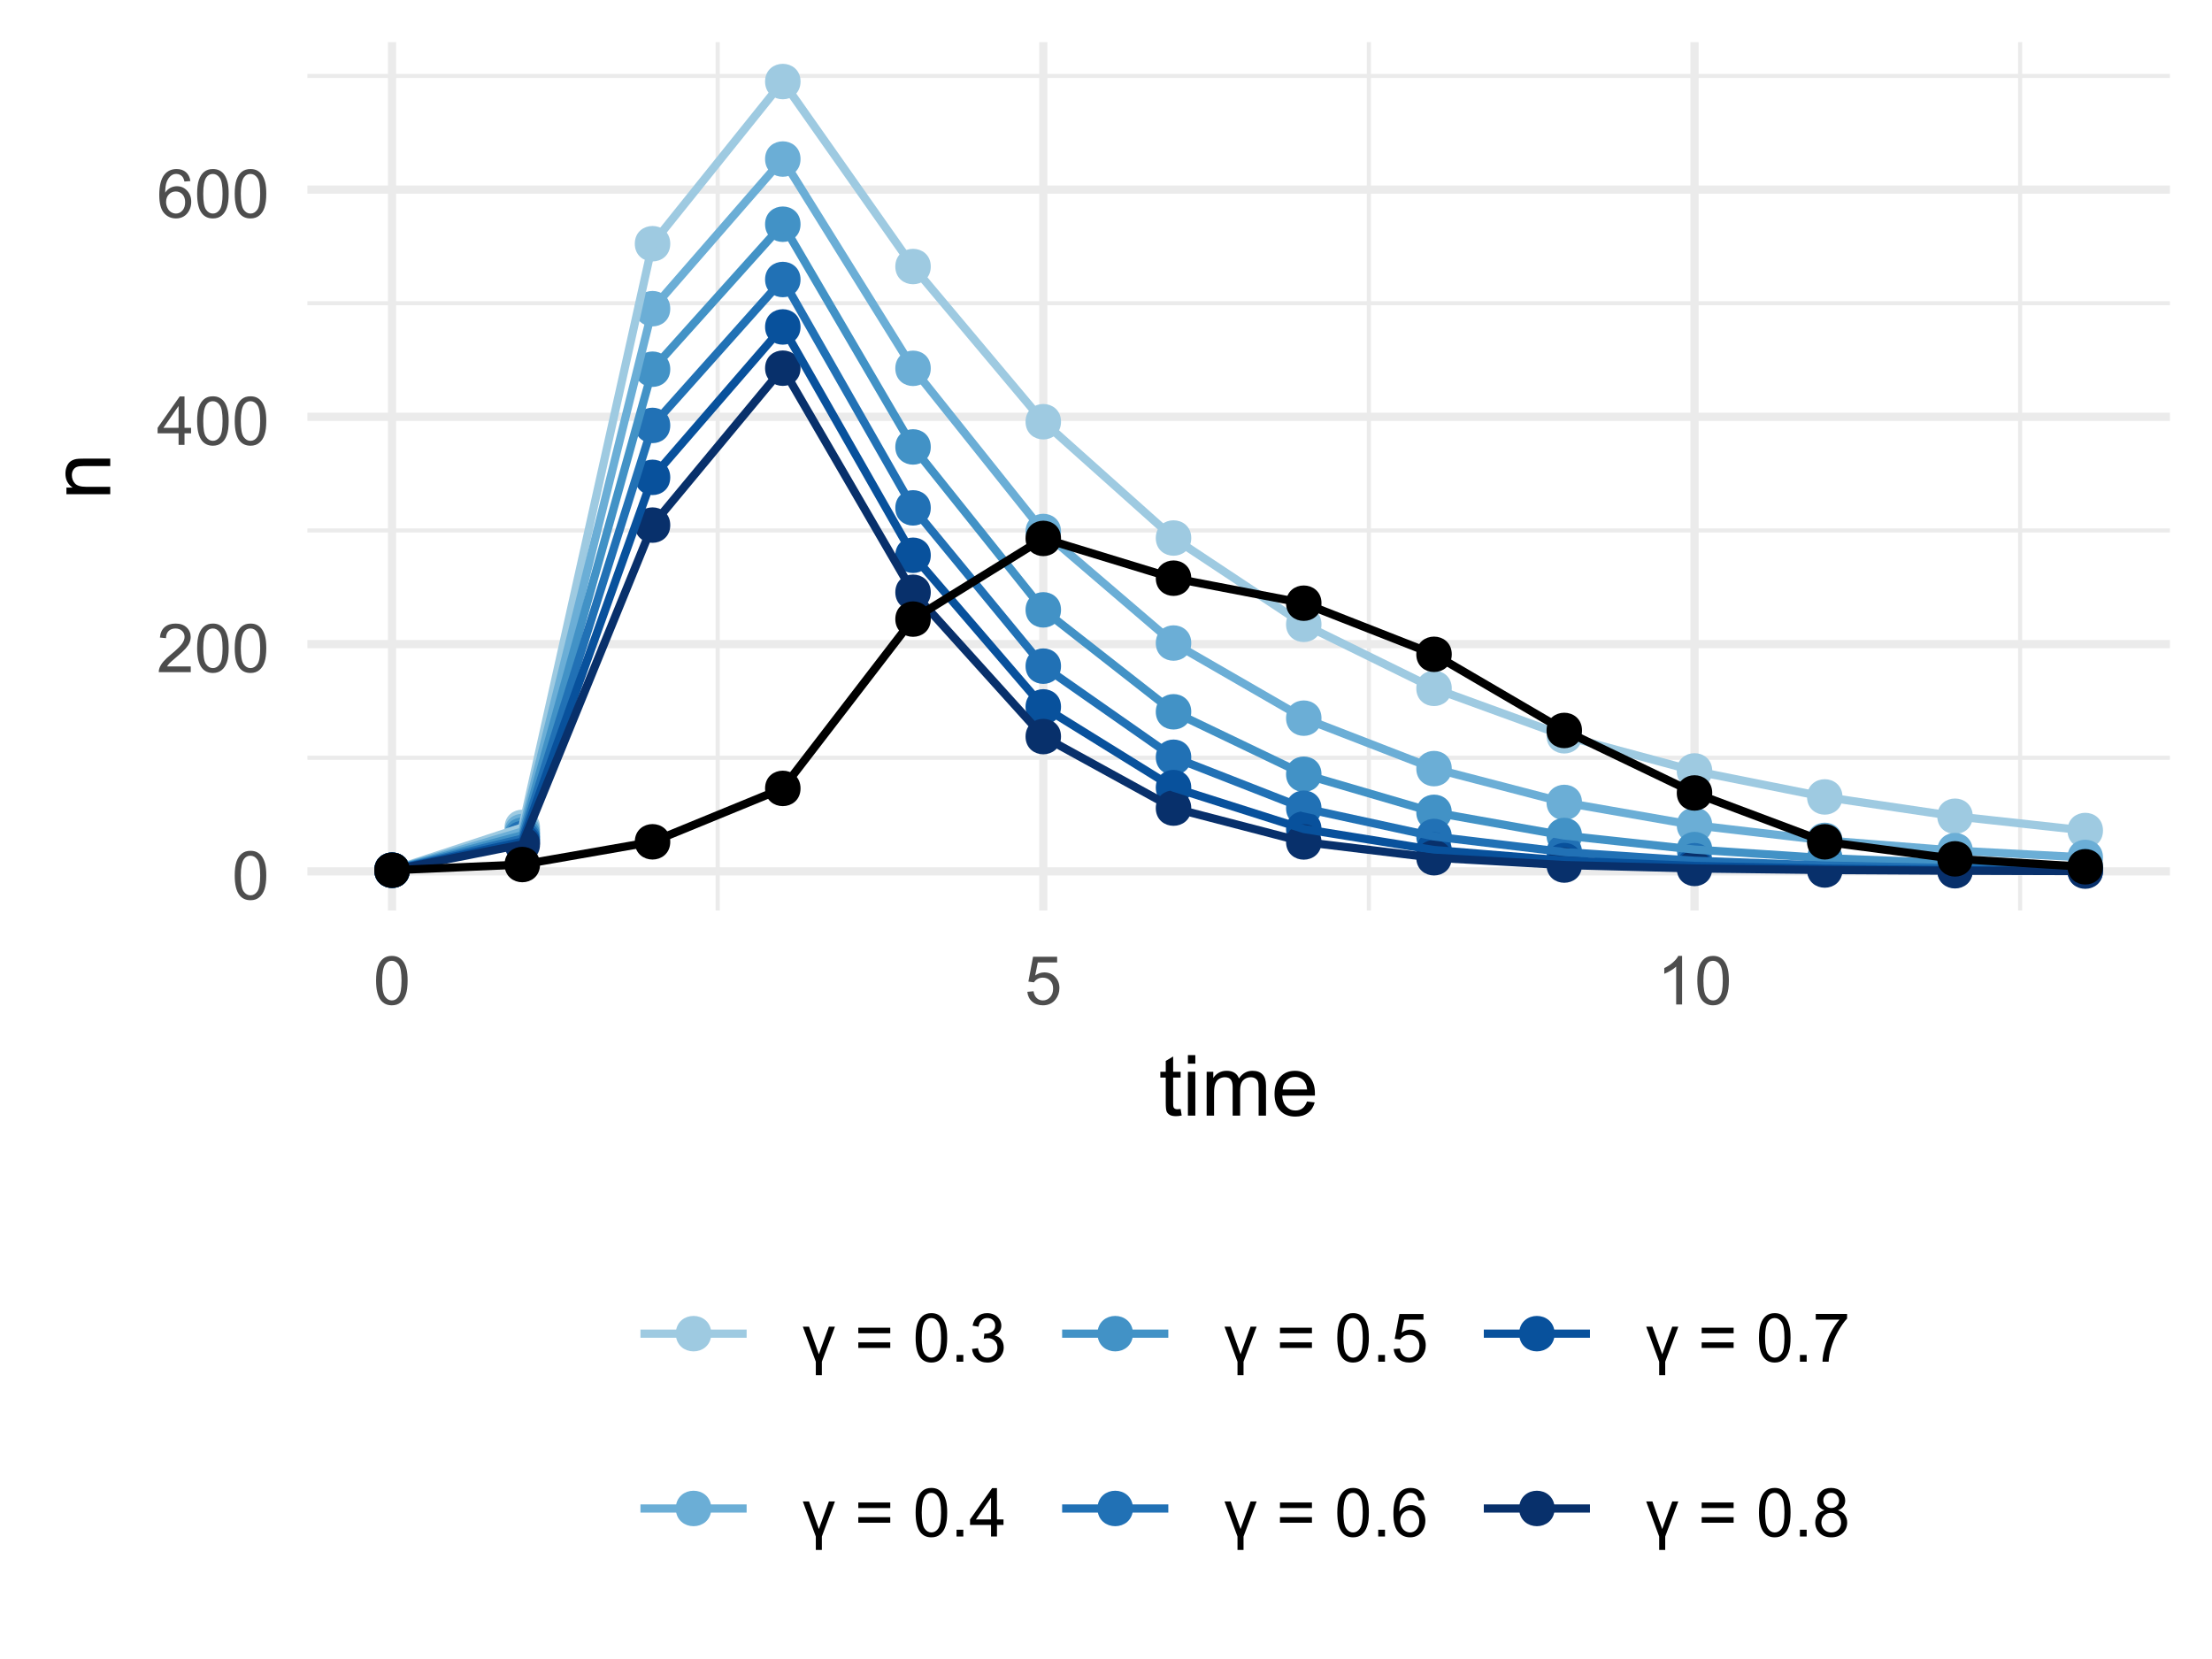 <?xml version="1.0" encoding="UTF-8"?>
<svg xmlns="http://www.w3.org/2000/svg" xmlns:xlink="http://www.w3.org/1999/xlink" width="288" height="216" viewBox="0 0 288 216">
<defs>
<g>
<g id="glyph-0-0">
<path d="M 0.367 -3.105 C 0.367 -3.852 0.441 -4.449 0.594 -4.906 C 0.75 -5.359 0.977 -5.711 1.277 -5.957 C 1.582 -6.203 1.961 -6.324 2.418 -6.324 C 2.758 -6.324 3.055 -6.258 3.309 -6.121 C 3.562 -5.984 3.773 -5.789 3.941 -5.531 C 4.105 -5.277 4.238 -4.965 4.332 -4.594 C 4.426 -4.227 4.473 -3.73 4.473 -3.105 C 4.473 -2.367 4.398 -1.77 4.246 -1.316 C 4.094 -0.863 3.867 -0.512 3.562 -0.266 C 3.262 -0.016 2.879 0.109 2.418 0.109 C 1.812 0.109 1.336 -0.109 0.988 -0.547 C 0.574 -1.07 0.367 -1.922 0.367 -3.105 M 1.16 -3.105 C 1.16 -2.074 1.281 -1.383 1.523 -1.043 C 1.766 -0.699 2.062 -0.527 2.418 -0.527 C 2.773 -0.527 3.074 -0.699 3.316 -1.043 C 3.559 -1.387 3.68 -2.074 3.68 -3.105 C 3.68 -4.145 3.559 -4.832 3.316 -5.172 C 3.074 -5.516 2.773 -5.684 2.41 -5.684 C 2.055 -5.684 1.773 -5.535 1.559 -5.234 C 1.293 -4.852 1.16 -4.141 1.16 -3.105 Z M 1.16 -3.105 "/>
</g>
<g id="glyph-0-1">
<path d="M 4.43 -0.742 L 4.43 0 L 0.266 0 C 0.262 -0.188 0.289 -0.367 0.355 -0.539 C 0.461 -0.82 0.633 -1.102 0.867 -1.375 C 1.098 -1.648 1.438 -1.969 1.879 -2.328 C 2.562 -2.891 3.023 -3.336 3.266 -3.664 C 3.508 -3.992 3.625 -4.301 3.625 -4.594 C 3.625 -4.898 3.516 -5.16 3.297 -5.367 C 3.078 -5.578 2.793 -5.684 2.441 -5.684 C 2.066 -5.684 1.77 -5.574 1.547 -5.352 C 1.324 -5.125 1.211 -4.816 1.207 -4.422 L 0.414 -4.504 C 0.469 -5.098 0.672 -5.547 1.027 -5.859 C 1.383 -6.168 1.859 -6.324 2.457 -6.324 C 3.062 -6.324 3.539 -6.156 3.895 -5.824 C 4.246 -5.488 4.422 -5.07 4.422 -4.578 C 4.422 -4.324 4.371 -4.078 4.266 -3.832 C 4.164 -3.59 3.992 -3.332 3.754 -3.062 C 3.516 -2.793 3.117 -2.426 2.562 -1.957 C 2.098 -1.566 1.801 -1.301 1.668 -1.164 C 1.535 -1.023 1.426 -0.883 1.34 -0.742 Z M 4.43 -0.742 "/>
</g>
<g id="glyph-0-2">
<path d="M 2.844 0 L 2.844 -1.508 L 0.113 -1.508 L 0.113 -2.219 L 2.988 -6.301 L 3.617 -6.301 L 3.617 -2.219 L 4.469 -2.219 L 4.469 -1.508 L 3.617 -1.508 L 3.617 0 L 2.844 0 M 2.844 -2.219 L 2.844 -5.059 L 0.871 -2.219 Z M 2.844 -2.219 "/>
</g>
<g id="glyph-0-3">
<path d="M 4.379 -4.758 L 3.609 -4.695 C 3.539 -5 3.441 -5.219 3.316 -5.359 C 3.109 -5.578 2.852 -5.688 2.543 -5.688 C 2.297 -5.688 2.082 -5.621 1.895 -5.484 C 1.652 -5.305 1.461 -5.047 1.32 -4.703 C 1.18 -4.363 1.105 -3.879 1.102 -3.25 C 1.285 -3.531 1.516 -3.742 1.785 -3.879 C 2.051 -4.016 2.336 -4.086 2.629 -4.086 C 3.145 -4.086 3.586 -3.898 3.945 -3.516 C 4.309 -3.137 4.492 -2.648 4.492 -2.047 C 4.492 -1.648 4.406 -1.281 4.234 -0.941 C 4.062 -0.605 3.828 -0.344 3.531 -0.164 C 3.234 0.016 2.895 0.109 2.52 0.109 C 1.875 0.109 1.348 -0.129 0.941 -0.605 C 0.535 -1.078 0.332 -1.859 0.332 -2.949 C 0.332 -4.164 0.555 -5.051 1.004 -5.602 C 1.398 -6.086 1.926 -6.324 2.59 -6.324 C 3.086 -6.324 3.492 -6.188 3.809 -5.91 C 4.125 -5.629 4.316 -5.246 4.379 -4.758 M 1.219 -2.039 C 1.219 -1.773 1.277 -1.52 1.391 -1.277 C 1.504 -1.031 1.66 -0.848 1.863 -0.719 C 2.066 -0.594 2.281 -0.527 2.504 -0.527 C 2.832 -0.527 3.113 -0.66 3.348 -0.926 C 3.582 -1.188 3.699 -1.547 3.699 -2 C 3.699 -2.434 3.582 -2.777 3.352 -3.027 C 3.121 -3.277 2.828 -3.402 2.477 -3.402 C 2.125 -3.402 1.828 -3.277 1.586 -3.027 C 1.344 -2.777 1.219 -2.449 1.219 -2.039 Z M 1.219 -2.039 "/>
</g>
<g id="glyph-0-4">
<path d="M 0.367 -1.648 L 1.176 -1.719 C 1.238 -1.324 1.379 -1.027 1.598 -0.828 C 1.816 -0.629 2.078 -0.527 2.391 -0.527 C 2.762 -0.527 3.078 -0.668 3.336 -0.949 C 3.594 -1.23 3.723 -1.602 3.723 -2.066 C 3.723 -2.508 3.598 -2.855 3.348 -3.109 C 3.102 -3.367 2.777 -3.492 2.375 -3.492 C 2.125 -3.492 1.902 -3.438 1.703 -3.324 C 1.5 -3.211 1.344 -3.062 1.23 -2.883 L 0.504 -2.977 L 1.113 -6.215 L 4.246 -6.215 L 4.246 -5.473 L 1.73 -5.473 L 1.391 -3.781 C 1.77 -4.043 2.168 -4.176 2.582 -4.176 C 3.133 -4.176 3.598 -3.984 3.977 -3.605 C 4.352 -3.223 4.543 -2.734 4.543 -2.137 C 4.543 -1.566 4.375 -1.074 4.043 -0.656 C 3.641 -0.148 3.09 0.109 2.391 0.109 C 1.816 0.109 1.348 -0.055 0.984 -0.375 C 0.625 -0.695 0.418 -1.121 0.367 -1.648 Z M 0.367 -1.648 "/>
</g>
<g id="glyph-0-5">
<path d="M 3.277 0 L 2.504 0 L 2.504 -4.93 C 2.32 -4.75 2.074 -4.574 1.773 -4.395 C 1.469 -4.219 1.199 -4.086 0.957 -3.996 L 0.957 -4.742 C 1.391 -4.945 1.77 -5.195 2.094 -5.484 C 2.418 -5.773 2.645 -6.055 2.781 -6.324 L 3.277 -6.324 Z M 3.277 0 "/>
</g>
<g id="glyph-0-6">
<path d="M 0.109 -4.562 L 0.918 -4.562 L 2.195 -0.969 L 3.504 -4.562 L 4.293 -4.562 L 2.586 0 L 2.586 1.75 L 1.801 1.75 L 1.801 0 Z M 0.109 -4.562 "/>
</g>
<g id="glyph-0-7">
</g>
<g id="glyph-0-8">
<path d="M 4.648 -3.703 L 0.488 -3.703 L 0.488 -4.426 L 4.648 -4.426 L 4.648 -3.703 M 4.648 -1.793 L 0.488 -1.793 L 0.488 -2.516 L 4.648 -2.516 Z M 4.648 -1.793 "/>
</g>
<g id="glyph-0-9">
<path d="M 0.801 0 L 0.801 -0.883 L 1.68 -0.883 L 1.68 0 Z M 0.801 0 "/>
</g>
<g id="glyph-0-10">
<path d="M 0.371 -1.664 L 1.145 -1.766 C 1.23 -1.328 1.383 -1.012 1.598 -0.82 C 1.809 -0.625 2.07 -0.527 2.375 -0.527 C 2.738 -0.527 3.047 -0.656 3.297 -0.906 C 3.547 -1.16 3.672 -1.473 3.676 -1.844 C 3.672 -2.199 3.559 -2.492 3.324 -2.723 C 3.094 -2.953 2.797 -3.066 2.441 -3.066 C 2.293 -3.066 2.113 -3.039 1.895 -2.98 L 1.98 -3.66 C 2.031 -3.656 2.074 -3.652 2.105 -3.652 C 2.434 -3.652 2.73 -3.738 2.996 -3.91 C 3.258 -4.082 3.391 -4.348 3.391 -4.703 C 3.391 -4.988 3.293 -5.223 3.102 -5.41 C 2.91 -5.598 2.664 -5.688 2.359 -5.688 C 2.059 -5.688 1.809 -5.594 1.605 -5.406 C 1.406 -5.215 1.277 -4.934 1.219 -4.555 L 0.445 -4.691 C 0.543 -5.211 0.758 -5.613 1.09 -5.898 C 1.426 -6.184 1.844 -6.324 2.344 -6.324 C 2.688 -6.324 3.004 -6.25 3.293 -6.105 C 3.582 -5.957 3.801 -5.754 3.957 -5.5 C 4.109 -5.246 4.184 -4.973 4.184 -4.688 C 4.184 -4.414 4.113 -4.168 3.965 -3.945 C 3.82 -3.723 3.605 -3.543 3.316 -3.41 C 3.691 -3.324 3.98 -3.148 4.184 -2.875 C 4.391 -2.605 4.496 -2.266 4.496 -1.859 C 4.496 -1.312 4.293 -0.844 3.895 -0.461 C 3.492 -0.078 2.984 0.113 2.371 0.113 C 1.82 0.113 1.359 -0.055 0.996 -0.383 C 0.629 -0.711 0.422 -1.141 0.371 -1.664 Z M 0.371 -1.664 "/>
</g>
<g id="glyph-0-11">
<path d="M 0.418 -5.473 L 0.418 -6.219 L 4.496 -6.219 L 4.496 -5.617 C 4.094 -5.188 3.695 -4.621 3.301 -3.914 C 2.91 -3.207 2.605 -2.48 2.391 -1.73 C 2.234 -1.203 2.137 -0.629 2.094 0 L 1.297 0 C 1.305 -0.496 1.402 -1.094 1.59 -1.797 C 1.777 -2.496 2.043 -3.176 2.391 -3.828 C 2.738 -4.477 3.109 -5.027 3.504 -5.473 Z M 0.418 -5.473 "/>
</g>
<g id="glyph-0-12">
<path d="M 1.555 -3.418 C 1.234 -3.535 0.996 -3.699 0.844 -3.918 C 0.688 -4.137 0.609 -4.398 0.609 -4.699 C 0.609 -5.16 0.773 -5.543 1.105 -5.855 C 1.434 -6.168 1.871 -6.324 2.418 -6.324 C 2.969 -6.324 3.41 -6.164 3.746 -5.848 C 4.082 -5.527 4.25 -5.137 4.25 -4.68 C 4.25 -4.387 4.172 -4.133 4.02 -3.918 C 3.867 -3.699 3.633 -3.535 3.32 -3.418 C 3.707 -3.289 4.004 -3.086 4.203 -2.805 C 4.406 -2.523 4.508 -2.191 4.508 -1.801 C 4.508 -1.262 4.316 -0.809 3.938 -0.441 C 3.555 -0.074 3.055 0.109 2.434 0.109 C 1.809 0.109 1.309 -0.078 0.93 -0.445 C 0.547 -0.812 0.355 -1.273 0.355 -1.82 C 0.355 -2.23 0.461 -2.574 0.668 -2.852 C 0.875 -3.129 1.172 -3.316 1.555 -3.418 M 1.402 -4.727 C 1.402 -4.43 1.496 -4.184 1.688 -3.996 C 1.879 -3.809 2.129 -3.711 2.438 -3.711 C 2.734 -3.711 2.977 -3.805 3.168 -3.992 C 3.359 -4.18 3.453 -4.41 3.453 -4.684 C 3.453 -4.969 3.355 -5.207 3.16 -5.398 C 2.965 -5.594 2.719 -5.688 2.43 -5.688 C 2.133 -5.688 1.887 -5.594 1.691 -5.406 C 1.5 -5.215 1.402 -4.988 1.402 -4.727 M 1.152 -1.816 C 1.152 -1.598 1.203 -1.383 1.309 -1.176 C 1.414 -0.973 1.57 -0.812 1.773 -0.699 C 1.98 -0.586 2.203 -0.527 2.441 -0.527 C 2.809 -0.527 3.117 -0.648 3.355 -0.887 C 3.598 -1.121 3.719 -1.426 3.719 -1.793 C 3.719 -2.164 3.594 -2.473 3.344 -2.715 C 3.098 -2.961 2.789 -3.082 2.414 -3.082 C 2.051 -3.082 1.75 -2.961 1.512 -2.719 C 1.27 -2.48 1.152 -2.18 1.152 -1.816 Z M 1.152 -1.816 "/>
</g>
<g id="glyph-1-0">
<path d="M 2.836 -0.863 L 2.977 -0.012 C 2.703 0.047 2.461 0.074 2.246 0.074 C 1.895 0.074 1.621 0.02 1.43 -0.09 C 1.234 -0.203 1.098 -0.348 1.02 -0.527 C 0.941 -0.711 0.902 -1.09 0.902 -1.672 L 0.902 -4.953 L 0.195 -4.953 L 0.195 -5.703 L 0.902 -5.703 L 0.902 -7.117 L 1.863 -7.695 L 1.863 -5.703 L 2.836 -5.703 L 2.836 -4.953 L 1.863 -4.953 L 1.863 -1.617 C 1.863 -1.34 1.879 -1.164 1.914 -1.086 C 1.949 -1.008 2.004 -0.945 2.082 -0.898 C 2.16 -0.852 2.27 -0.828 2.41 -0.828 C 2.52 -0.828 2.66 -0.84 2.836 -0.863 Z M 2.836 -0.863 "/>
</g>
<g id="glyph-1-1">
<path d="M 0.73 -6.762 L 0.73 -7.875 L 1.695 -7.875 L 1.695 -6.762 L 0.73 -6.762 M 0.73 0 L 0.73 -5.703 L 1.695 -5.703 L 1.695 0 Z M 0.73 0 "/>
</g>
<g id="glyph-1-2">
<path d="M 0.727 0 L 0.727 -5.703 L 1.59 -5.703 L 1.59 -4.902 C 1.77 -5.184 2.008 -5.406 2.305 -5.578 C 2.602 -5.746 2.941 -5.832 3.32 -5.832 C 3.742 -5.832 4.09 -5.746 4.359 -5.57 C 4.629 -5.395 4.82 -5.148 4.93 -4.836 C 5.383 -5.5 5.969 -5.832 6.691 -5.832 C 7.258 -5.832 7.691 -5.676 7.996 -5.363 C 8.301 -5.051 8.453 -4.566 8.453 -3.914 L 8.453 0 L 7.492 0 L 7.492 -3.594 C 7.492 -3.98 7.461 -4.258 7.398 -4.43 C 7.336 -4.598 7.223 -4.734 7.059 -4.84 C 6.895 -4.941 6.699 -4.996 6.477 -4.996 C 6.078 -4.996 5.742 -4.863 5.477 -4.594 C 5.215 -4.328 5.082 -3.902 5.082 -3.312 L 5.082 0 L 4.113 0 L 4.113 -3.707 C 4.113 -4.137 4.035 -4.457 3.879 -4.672 C 3.719 -4.887 3.461 -4.996 3.105 -4.996 C 2.832 -4.996 2.582 -4.922 2.352 -4.781 C 2.117 -4.637 1.953 -4.426 1.848 -4.152 C 1.742 -3.875 1.691 -3.48 1.691 -2.961 L 1.691 0 Z M 0.727 0 "/>
</g>
<g id="glyph-1-3">
<path d="M 4.629 -1.836 L 5.629 -1.715 C 5.473 -1.129 5.18 -0.676 4.754 -0.355 C 4.328 -0.031 3.781 0.129 3.121 0.129 C 2.285 0.129 1.625 -0.129 1.137 -0.641 C 0.648 -1.156 0.402 -1.875 0.402 -2.805 C 0.402 -3.762 0.648 -4.508 1.145 -5.039 C 1.637 -5.566 2.277 -5.832 3.066 -5.832 C 3.828 -5.832 4.453 -5.574 4.938 -5.055 C 5.418 -4.535 5.66 -3.805 5.66 -2.863 C 5.66 -2.805 5.66 -2.719 5.656 -2.605 L 1.402 -2.605 C 1.438 -1.977 1.613 -1.5 1.934 -1.164 C 2.254 -0.832 2.648 -0.664 3.125 -0.664 C 3.48 -0.664 3.781 -0.758 4.035 -0.945 C 4.285 -1.133 4.484 -1.43 4.629 -1.836 M 1.457 -3.398 L 4.641 -3.398 C 4.598 -3.879 4.477 -4.238 4.273 -4.48 C 3.969 -4.852 3.566 -5.039 3.078 -5.039 C 2.633 -5.039 2.262 -4.891 1.957 -4.594 C 1.656 -4.297 1.488 -3.898 1.457 -3.398 Z M 1.457 -3.398 "/>
</g>
<g id="glyph-2-0">
<path d="M 0 -0.727 L -5.703 -0.727 L -5.703 -1.594 L -4.895 -1.594 C -5.52 -2.016 -5.832 -2.621 -5.832 -3.41 C -5.832 -3.754 -5.77 -4.07 -5.648 -4.359 C -5.523 -4.648 -5.363 -4.863 -5.16 -5.008 C -4.961 -5.148 -4.723 -5.25 -4.445 -5.305 C -4.27 -5.344 -3.953 -5.359 -3.508 -5.359 L 0 -5.359 L 0 -4.395 L -3.469 -4.395 C -3.863 -4.395 -4.156 -4.355 -4.352 -4.281 C -4.547 -4.207 -4.703 -4.07 -4.82 -3.879 C -4.938 -3.688 -4.996 -3.465 -4.996 -3.207 C -4.996 -2.793 -4.863 -2.438 -4.602 -2.141 C -4.34 -1.84 -3.844 -1.691 -3.117 -1.691 L 0 -1.691 Z M 0 -0.727 "/>
</g>
</g>
<clipPath id="clip-0">
<path clip-rule="nonzero" d="M 40.023 98 L 282.523 98 L 282.523 99 L 40.023 99 Z M 40.023 98 "/>
</clipPath>
<clipPath id="clip-1">
<path clip-rule="nonzero" d="M 40.023 68 L 282.523 68 L 282.523 70 L 40.023 70 Z M 40.023 68 "/>
</clipPath>
<clipPath id="clip-2">
<path clip-rule="nonzero" d="M 40.023 39 L 282.523 39 L 282.523 40 L 40.023 40 Z M 40.023 39 "/>
</clipPath>
<clipPath id="clip-3">
<path clip-rule="nonzero" d="M 40.023 9 L 282.523 9 L 282.523 11 L 40.023 11 Z M 40.023 9 "/>
</clipPath>
<clipPath id="clip-4">
<path clip-rule="nonzero" d="M 93 5.48 L 94 5.48 L 94 118.555 L 93 118.555 Z M 93 5.48 "/>
</clipPath>
<clipPath id="clip-5">
<path clip-rule="nonzero" d="M 177 5.48 L 179 5.48 L 179 118.555 L 177 118.555 Z M 177 5.48 "/>
</clipPath>
<clipPath id="clip-6">
<path clip-rule="nonzero" d="M 262 5.48 L 264 5.48 L 264 118.555 L 262 118.555 Z M 262 5.48 "/>
</clipPath>
<clipPath id="clip-7">
<path clip-rule="nonzero" d="M 40.023 112 L 282.523 112 L 282.523 114 L 40.023 114 Z M 40.023 112 "/>
</clipPath>
<clipPath id="clip-8">
<path clip-rule="nonzero" d="M 40.023 83 L 282.523 83 L 282.523 85 L 40.023 85 Z M 40.023 83 "/>
</clipPath>
<clipPath id="clip-9">
<path clip-rule="nonzero" d="M 40.023 53 L 282.523 53 L 282.523 55 L 40.023 55 Z M 40.023 53 "/>
</clipPath>
<clipPath id="clip-10">
<path clip-rule="nonzero" d="M 40.023 24 L 282.523 24 L 282.523 26 L 40.023 26 Z M 40.023 24 "/>
</clipPath>
<clipPath id="clip-11">
<path clip-rule="nonzero" d="M 50 5.48 L 52 5.48 L 52 118.555 L 50 118.555 Z M 50 5.48 "/>
</clipPath>
<clipPath id="clip-12">
<path clip-rule="nonzero" d="M 135 5.48 L 137 5.48 L 137 118.555 L 135 118.555 Z M 135 5.48 "/>
</clipPath>
<clipPath id="clip-13">
<path clip-rule="nonzero" d="M 220 5.48 L 222 5.48 L 222 118.555 L 220 118.555 Z M 220 5.48 "/>
</clipPath>
</defs>
<rect x="-28.8" y="-21.6" width="345.6" height="259.2" fill="rgb(100%, 100%, 100%)" fill-opacity="1"/>
<g clip-path="url(#clip-0)">
<path fill="none" stroke-width="0.533" stroke-linecap="butt" stroke-linejoin="round" stroke="rgb(92.157%, 92.157%, 92.157%)" stroke-opacity="1" stroke-miterlimit="10" d="M 40.023 98.656 L 282.52 98.656 "/>
</g>
<g clip-path="url(#clip-1)">
<path fill="none" stroke-width="0.533" stroke-linecap="butt" stroke-linejoin="round" stroke="rgb(92.157%, 92.157%, 92.157%)" stroke-opacity="1" stroke-miterlimit="10" d="M 40.023 69.066 L 282.52 69.066 "/>
</g>
<g clip-path="url(#clip-2)">
<path fill="none" stroke-width="0.533" stroke-linecap="butt" stroke-linejoin="round" stroke="rgb(92.157%, 92.157%, 92.157%)" stroke-opacity="1" stroke-miterlimit="10" d="M 40.023 39.477 L 282.52 39.477 "/>
</g>
<g clip-path="url(#clip-3)">
<path fill="none" stroke-width="0.533" stroke-linecap="butt" stroke-linejoin="round" stroke="rgb(92.157%, 92.157%, 92.157%)" stroke-opacity="1" stroke-miterlimit="10" d="M 40.023 9.887 L 282.52 9.887 "/>
</g>
<g clip-path="url(#clip-4)">
<path fill="none" stroke-width="0.533" stroke-linecap="butt" stroke-linejoin="round" stroke="rgb(92.157%, 92.157%, 92.157%)" stroke-opacity="1" stroke-miterlimit="10" d="M 93.441 118.551 L 93.441 5.48 "/>
</g>
<g clip-path="url(#clip-5)">
<path fill="none" stroke-width="0.533" stroke-linecap="butt" stroke-linejoin="round" stroke="rgb(92.157%, 92.157%, 92.157%)" stroke-opacity="1" stroke-miterlimit="10" d="M 178.23 118.551 L 178.23 5.48 "/>
</g>
<g clip-path="url(#clip-6)">
<path fill="none" stroke-width="0.533" stroke-linecap="butt" stroke-linejoin="round" stroke="rgb(92.157%, 92.157%, 92.157%)" stroke-opacity="1" stroke-miterlimit="10" d="M 263.02 118.551 L 263.02 5.48 "/>
</g>
<g clip-path="url(#clip-7)">
<path fill="none" stroke-width="1.067" stroke-linecap="butt" stroke-linejoin="round" stroke="rgb(92.157%, 92.157%, 92.157%)" stroke-opacity="1" stroke-miterlimit="10" d="M 40.023 113.449 L 282.52 113.449 "/>
</g>
<g clip-path="url(#clip-8)">
<path fill="none" stroke-width="1.067" stroke-linecap="butt" stroke-linejoin="round" stroke="rgb(92.157%, 92.157%, 92.157%)" stroke-opacity="1" stroke-miterlimit="10" d="M 40.023 83.859 L 282.52 83.859 "/>
</g>
<g clip-path="url(#clip-9)">
<path fill="none" stroke-width="1.067" stroke-linecap="butt" stroke-linejoin="round" stroke="rgb(92.157%, 92.157%, 92.157%)" stroke-opacity="1" stroke-miterlimit="10" d="M 40.023 54.27 L 282.52 54.27 "/>
</g>
<g clip-path="url(#clip-10)">
<path fill="none" stroke-width="1.067" stroke-linecap="butt" stroke-linejoin="round" stroke="rgb(92.157%, 92.157%, 92.157%)" stroke-opacity="1" stroke-miterlimit="10" d="M 40.023 24.684 L 282.52 24.684 "/>
</g>
<g clip-path="url(#clip-11)">
<path fill="none" stroke-width="1.067" stroke-linecap="butt" stroke-linejoin="round" stroke="rgb(92.157%, 92.157%, 92.157%)" stroke-opacity="1" stroke-miterlimit="10" d="M 51.043 118.551 L 51.043 5.48 "/>
</g>
<g clip-path="url(#clip-12)">
<path fill="none" stroke-width="1.067" stroke-linecap="butt" stroke-linejoin="round" stroke="rgb(92.157%, 92.157%, 92.157%)" stroke-opacity="1" stroke-miterlimit="10" d="M 135.836 118.551 L 135.836 5.48 "/>
</g>
<g clip-path="url(#clip-13)">
<path fill="none" stroke-width="1.067" stroke-linecap="butt" stroke-linejoin="round" stroke="rgb(92.157%, 92.157%, 92.157%)" stroke-opacity="1" stroke-miterlimit="10" d="M 220.625 118.551 L 220.625 5.48 "/>
</g>
<path fill-rule="nonzero" fill="rgb(61.961%, 79.216%, 88.235%)" fill-opacity="1" stroke-width="0.709" stroke-linecap="round" stroke-linejoin="round" stroke="rgb(61.961%, 79.216%, 88.235%)" stroke-opacity="1" stroke-miterlimit="10" d="M 53 113.301 C 53 115.906 49.09 115.906 49.09 113.301 C 49.09 110.695 53 110.695 53 113.301 "/>
<path fill-rule="nonzero" fill="rgb(61.961%, 79.216%, 88.235%)" fill-opacity="1" stroke-width="0.709" stroke-linecap="round" stroke-linejoin="round" stroke="rgb(61.961%, 79.216%, 88.235%)" stroke-opacity="1" stroke-miterlimit="10" d="M 69.957 107.727 C 69.957 110.336 66.047 110.336 66.047 107.727 C 66.047 105.121 69.957 105.121 69.957 107.727 "/>
<path fill-rule="nonzero" fill="rgb(61.961%, 79.216%, 88.235%)" fill-opacity="1" stroke-width="0.709" stroke-linecap="round" stroke-linejoin="round" stroke="rgb(61.961%, 79.216%, 88.235%)" stroke-opacity="1" stroke-miterlimit="10" d="M 86.914 31.734 C 86.914 34.34 83.004 34.34 83.004 31.734 C 83.004 29.125 86.914 29.125 86.914 31.734 "/>
<path fill-rule="nonzero" fill="rgb(61.961%, 79.216%, 88.235%)" fill-opacity="1" stroke-width="0.709" stroke-linecap="round" stroke-linejoin="round" stroke="rgb(61.961%, 79.216%, 88.235%)" stroke-opacity="1" stroke-miterlimit="10" d="M 103.875 10.617 C 103.875 13.227 99.965 13.227 99.965 10.617 C 99.965 8.012 103.875 8.012 103.875 10.617 "/>
<path fill-rule="nonzero" fill="rgb(61.961%, 79.216%, 88.235%)" fill-opacity="1" stroke-width="0.709" stroke-linecap="round" stroke-linejoin="round" stroke="rgb(61.961%, 79.216%, 88.235%)" stroke-opacity="1" stroke-miterlimit="10" d="M 120.832 34.703 C 120.832 37.309 116.922 37.309 116.922 34.703 C 116.922 32.098 120.832 32.098 120.832 34.703 "/>
<path fill-rule="nonzero" fill="rgb(61.961%, 79.216%, 88.235%)" fill-opacity="1" stroke-width="0.709" stroke-linecap="round" stroke-linejoin="round" stroke="rgb(61.961%, 79.216%, 88.235%)" stroke-opacity="1" stroke-miterlimit="10" d="M 137.789 54.906 C 137.789 57.516 133.879 57.516 133.879 54.906 C 133.879 52.301 137.789 52.301 137.789 54.906 "/>
<path fill-rule="nonzero" fill="rgb(61.961%, 79.216%, 88.235%)" fill-opacity="1" stroke-width="0.709" stroke-linecap="round" stroke-linejoin="round" stroke="rgb(61.961%, 79.216%, 88.235%)" stroke-opacity="1" stroke-miterlimit="10" d="M 154.746 70.051 C 154.746 72.656 150.836 72.656 150.836 70.051 C 150.836 67.445 154.746 67.445 154.746 70.051 "/>
<path fill-rule="nonzero" fill="rgb(61.961%, 79.216%, 88.235%)" fill-opacity="1" stroke-width="0.709" stroke-linecap="round" stroke-linejoin="round" stroke="rgb(61.961%, 79.216%, 88.235%)" stroke-opacity="1" stroke-miterlimit="10" d="M 171.703 81.293 C 171.703 83.898 167.797 83.898 167.797 81.293 C 167.797 78.688 171.703 78.688 171.703 81.293 "/>
<path fill-rule="nonzero" fill="rgb(61.961%, 79.216%, 88.235%)" fill-opacity="1" stroke-width="0.709" stroke-linecap="round" stroke-linejoin="round" stroke="rgb(61.961%, 79.216%, 88.235%)" stroke-opacity="1" stroke-miterlimit="10" d="M 188.664 89.625 C 188.664 92.23 184.754 92.23 184.754 89.625 C 184.754 87.02 188.664 87.02 188.664 89.625 "/>
<path fill-rule="nonzero" fill="rgb(61.961%, 79.216%, 88.235%)" fill-opacity="1" stroke-width="0.709" stroke-linecap="round" stroke-linejoin="round" stroke="rgb(61.961%, 79.216%, 88.235%)" stroke-opacity="1" stroke-miterlimit="10" d="M 205.621 95.801 C 205.621 98.406 201.711 98.406 201.711 95.801 C 201.711 93.191 205.621 93.191 205.621 95.801 "/>
<path fill-rule="nonzero" fill="rgb(61.961%, 79.216%, 88.235%)" fill-opacity="1" stroke-width="0.709" stroke-linecap="round" stroke-linejoin="round" stroke="rgb(61.961%, 79.216%, 88.235%)" stroke-opacity="1" stroke-miterlimit="10" d="M 222.578 100.375 C 222.578 102.98 218.668 102.98 218.668 100.375 C 218.668 97.766 222.578 97.766 222.578 100.375 "/>
<path fill-rule="nonzero" fill="rgb(61.961%, 79.216%, 88.235%)" fill-opacity="1" stroke-width="0.709" stroke-linecap="round" stroke-linejoin="round" stroke="rgb(61.961%, 79.216%, 88.235%)" stroke-opacity="1" stroke-miterlimit="10" d="M 239.535 103.762 C 239.535 106.367 235.629 106.367 235.629 103.762 C 235.629 101.156 239.535 101.156 239.535 103.762 "/>
<path fill-rule="nonzero" fill="rgb(61.961%, 79.216%, 88.235%)" fill-opacity="1" stroke-width="0.709" stroke-linecap="round" stroke-linejoin="round" stroke="rgb(61.961%, 79.216%, 88.235%)" stroke-opacity="1" stroke-miterlimit="10" d="M 256.496 106.273 C 256.496 108.879 252.586 108.879 252.586 106.273 C 252.586 103.668 256.496 103.668 256.496 106.273 "/>
<path fill-rule="nonzero" fill="rgb(61.961%, 79.216%, 88.235%)" fill-opacity="1" stroke-width="0.709" stroke-linecap="round" stroke-linejoin="round" stroke="rgb(61.961%, 79.216%, 88.235%)" stroke-opacity="1" stroke-miterlimit="10" d="M 273.453 108.133 C 273.453 110.738 269.543 110.738 269.543 108.133 C 269.543 105.527 273.453 105.527 273.453 108.133 "/>
<path fill-rule="nonzero" fill="rgb(41.961%, 68.235%, 83.922%)" fill-opacity="1" stroke-width="0.709" stroke-linecap="round" stroke-linejoin="round" stroke="rgb(41.961%, 68.235%, 83.922%)" stroke-opacity="1" stroke-miterlimit="10" d="M 53 113.301 C 53 115.906 49.09 115.906 49.09 113.301 C 49.09 110.695 53 110.695 53 113.301 "/>
<path fill-rule="nonzero" fill="rgb(41.961%, 68.235%, 83.922%)" fill-opacity="1" stroke-width="0.709" stroke-linecap="round" stroke-linejoin="round" stroke="rgb(41.961%, 68.235%, 83.922%)" stroke-opacity="1" stroke-miterlimit="10" d="M 69.957 108.262 C 69.957 110.867 66.047 110.867 66.047 108.262 C 66.047 105.656 69.957 105.656 69.957 108.262 "/>
<path fill-rule="nonzero" fill="rgb(41.961%, 68.235%, 83.922%)" fill-opacity="1" stroke-width="0.709" stroke-linecap="round" stroke-linejoin="round" stroke="rgb(41.961%, 68.235%, 83.922%)" stroke-opacity="1" stroke-miterlimit="10" d="M 86.914 40.188 C 86.914 42.797 83.004 42.797 83.004 40.188 C 83.004 37.582 86.914 37.582 86.914 40.188 "/>
<path fill-rule="nonzero" fill="rgb(41.961%, 68.235%, 83.922%)" fill-opacity="1" stroke-width="0.709" stroke-linecap="round" stroke-linejoin="round" stroke="rgb(41.961%, 68.235%, 83.922%)" stroke-opacity="1" stroke-miterlimit="10" d="M 103.875 20.707 C 103.875 23.316 99.965 23.316 99.965 20.707 C 99.965 18.102 103.875 18.102 103.875 20.707 "/>
<path fill-rule="nonzero" fill="rgb(41.961%, 68.235%, 83.922%)" fill-opacity="1" stroke-width="0.709" stroke-linecap="round" stroke-linejoin="round" stroke="rgb(41.961%, 68.235%, 83.922%)" stroke-opacity="1" stroke-miterlimit="10" d="M 120.832 47.957 C 120.832 50.562 116.922 50.562 116.922 47.957 C 116.922 45.352 120.832 45.352 120.832 47.957 "/>
<path fill-rule="nonzero" fill="rgb(41.961%, 68.235%, 83.922%)" fill-opacity="1" stroke-width="0.709" stroke-linecap="round" stroke-linejoin="round" stroke="rgb(41.961%, 68.235%, 83.922%)" stroke-opacity="1" stroke-miterlimit="10" d="M 137.789 69.199 C 137.789 71.809 133.879 71.809 133.879 69.199 C 133.879 66.594 137.789 66.594 137.789 69.199 "/>
<path fill-rule="nonzero" fill="rgb(41.961%, 68.235%, 83.922%)" fill-opacity="1" stroke-width="0.709" stroke-linecap="round" stroke-linejoin="round" stroke="rgb(41.961%, 68.235%, 83.922%)" stroke-opacity="1" stroke-miterlimit="10" d="M 154.746 83.723 C 154.746 86.328 150.836 86.328 150.836 83.723 C 150.836 81.117 154.746 81.117 154.746 83.723 "/>
<path fill-rule="nonzero" fill="rgb(41.961%, 68.235%, 83.922%)" fill-opacity="1" stroke-width="0.709" stroke-linecap="round" stroke-linejoin="round" stroke="rgb(41.961%, 68.235%, 83.922%)" stroke-opacity="1" stroke-miterlimit="10" d="M 171.703 93.504 C 171.703 96.109 167.797 96.109 167.797 93.504 C 167.797 90.898 171.703 90.898 171.703 93.504 "/>
<path fill-rule="nonzero" fill="rgb(41.961%, 68.235%, 83.922%)" fill-opacity="1" stroke-width="0.709" stroke-linecap="round" stroke-linejoin="round" stroke="rgb(41.961%, 68.235%, 83.922%)" stroke-opacity="1" stroke-miterlimit="10" d="M 188.664 100.07 C 188.664 102.68 184.754 102.68 184.754 100.07 C 184.754 97.465 188.664 97.465 188.664 100.07 "/>
<path fill-rule="nonzero" fill="rgb(41.961%, 68.235%, 83.922%)" fill-opacity="1" stroke-width="0.709" stroke-linecap="round" stroke-linejoin="round" stroke="rgb(41.961%, 68.235%, 83.922%)" stroke-opacity="1" stroke-miterlimit="10" d="M 205.621 104.48 C 205.621 107.086 201.711 107.086 201.711 104.48 C 201.711 101.871 205.621 101.871 205.621 104.48 "/>
<path fill-rule="nonzero" fill="rgb(41.961%, 68.235%, 83.922%)" fill-opacity="1" stroke-width="0.709" stroke-linecap="round" stroke-linejoin="round" stroke="rgb(41.961%, 68.235%, 83.922%)" stroke-opacity="1" stroke-miterlimit="10" d="M 222.578 107.434 C 222.578 110.039 218.668 110.039 218.668 107.434 C 218.668 104.828 222.578 104.828 222.578 107.434 "/>
<path fill-rule="nonzero" fill="rgb(41.961%, 68.235%, 83.922%)" fill-opacity="1" stroke-width="0.709" stroke-linecap="round" stroke-linejoin="round" stroke="rgb(41.961%, 68.235%, 83.922%)" stroke-opacity="1" stroke-miterlimit="10" d="M 239.535 109.418 C 239.535 112.023 235.629 112.023 235.629 109.418 C 235.629 106.809 239.535 106.809 239.535 109.418 "/>
<path fill-rule="nonzero" fill="rgb(41.961%, 68.235%, 83.922%)" fill-opacity="1" stroke-width="0.709" stroke-linecap="round" stroke-linejoin="round" stroke="rgb(41.961%, 68.235%, 83.922%)" stroke-opacity="1" stroke-miterlimit="10" d="M 256.496 110.746 C 256.496 113.352 252.586 113.352 252.586 110.746 C 252.586 108.141 256.496 108.141 256.496 110.746 "/>
<path fill-rule="nonzero" fill="rgb(41.961%, 68.235%, 83.922%)" fill-opacity="1" stroke-width="0.709" stroke-linecap="round" stroke-linejoin="round" stroke="rgb(41.961%, 68.235%, 83.922%)" stroke-opacity="1" stroke-miterlimit="10" d="M 273.453 111.637 C 273.453 114.242 269.543 114.242 269.543 111.637 C 269.543 109.031 273.453 109.031 273.453 111.637 "/>
<path fill-rule="nonzero" fill="rgb(25.882%, 57.255%, 77.647%)" fill-opacity="1" stroke-width="0.709" stroke-linecap="round" stroke-linejoin="round" stroke="rgb(25.882%, 57.255%, 77.647%)" stroke-opacity="1" stroke-miterlimit="10" d="M 53 113.301 C 53 115.906 49.09 115.906 49.09 113.301 C 49.09 110.695 53 110.695 53 113.301 "/>
<path fill-rule="nonzero" fill="rgb(25.882%, 57.255%, 77.647%)" fill-opacity="1" stroke-width="0.709" stroke-linecap="round" stroke-linejoin="round" stroke="rgb(25.882%, 57.255%, 77.647%)" stroke-opacity="1" stroke-miterlimit="10" d="M 69.957 108.746 C 69.957 111.352 66.047 111.352 66.047 108.746 C 66.047 106.141 69.957 106.141 69.957 108.746 "/>
<path fill-rule="nonzero" fill="rgb(25.882%, 57.255%, 77.647%)" fill-opacity="1" stroke-width="0.709" stroke-linecap="round" stroke-linejoin="round" stroke="rgb(25.882%, 57.255%, 77.647%)" stroke-opacity="1" stroke-miterlimit="10" d="M 86.914 48.07 C 86.914 50.676 83.004 50.676 83.004 48.07 C 83.004 45.465 86.914 45.465 86.914 48.07 "/>
<path fill-rule="nonzero" fill="rgb(25.882%, 57.255%, 77.647%)" fill-opacity="1" stroke-width="0.709" stroke-linecap="round" stroke-linejoin="round" stroke="rgb(25.882%, 57.255%, 77.647%)" stroke-opacity="1" stroke-miterlimit="10" d="M 103.875 29.195 C 103.875 31.801 99.965 31.801 99.965 29.195 C 99.965 26.586 103.875 26.586 103.875 29.195 "/>
<path fill-rule="nonzero" fill="rgb(25.882%, 57.255%, 77.647%)" fill-opacity="1" stroke-width="0.709" stroke-linecap="round" stroke-linejoin="round" stroke="rgb(25.882%, 57.255%, 77.647%)" stroke-opacity="1" stroke-miterlimit="10" d="M 120.832 58.191 C 120.832 60.797 116.922 60.797 116.922 58.191 C 116.922 55.586 120.832 55.586 120.832 58.191 "/>
<path fill-rule="nonzero" fill="rgb(25.882%, 57.255%, 77.647%)" fill-opacity="1" stroke-width="0.709" stroke-linecap="round" stroke-linejoin="round" stroke="rgb(25.882%, 57.255%, 77.647%)" stroke-opacity="1" stroke-miterlimit="10" d="M 137.789 79.402 C 137.789 82.008 133.879 82.008 133.879 79.402 C 133.879 76.797 137.789 76.797 137.789 79.402 "/>
<path fill-rule="nonzero" fill="rgb(25.882%, 57.255%, 77.647%)" fill-opacity="1" stroke-width="0.709" stroke-linecap="round" stroke-linejoin="round" stroke="rgb(25.882%, 57.255%, 77.647%)" stroke-opacity="1" stroke-miterlimit="10" d="M 154.746 92.676 C 154.746 95.281 150.836 95.281 150.836 92.676 C 150.836 90.07 154.746 90.07 154.746 92.676 "/>
<path fill-rule="nonzero" fill="rgb(25.882%, 57.255%, 77.647%)" fill-opacity="1" stroke-width="0.709" stroke-linecap="round" stroke-linejoin="round" stroke="rgb(25.882%, 57.255%, 77.647%)" stroke-opacity="1" stroke-miterlimit="10" d="M 171.703 100.809 C 171.703 103.414 167.797 103.414 167.797 100.809 C 167.797 98.203 171.703 98.203 171.703 100.809 "/>
<path fill-rule="nonzero" fill="rgb(25.882%, 57.255%, 77.647%)" fill-opacity="1" stroke-width="0.709" stroke-linecap="round" stroke-linejoin="round" stroke="rgb(25.882%, 57.255%, 77.647%)" stroke-opacity="1" stroke-miterlimit="10" d="M 188.664 105.766 C 188.664 108.371 184.754 108.371 184.754 105.766 C 184.754 103.16 188.664 103.16 188.664 105.766 "/>
<path fill-rule="nonzero" fill="rgb(25.882%, 57.255%, 77.647%)" fill-opacity="1" stroke-width="0.709" stroke-linecap="round" stroke-linejoin="round" stroke="rgb(25.882%, 57.255%, 77.647%)" stroke-opacity="1" stroke-miterlimit="10" d="M 205.621 108.781 C 205.621 111.387 201.711 111.387 201.711 108.781 C 201.711 106.172 205.621 106.172 205.621 108.781 "/>
<path fill-rule="nonzero" fill="rgb(25.882%, 57.255%, 77.647%)" fill-opacity="1" stroke-width="0.709" stroke-linecap="round" stroke-linejoin="round" stroke="rgb(25.882%, 57.255%, 77.647%)" stroke-opacity="1" stroke-miterlimit="10" d="M 222.578 110.613 C 222.578 113.219 218.668 113.219 218.668 110.613 C 218.668 108.008 222.578 108.008 222.578 110.613 "/>
<path fill-rule="nonzero" fill="rgb(25.882%, 57.255%, 77.647%)" fill-opacity="1" stroke-width="0.709" stroke-linecap="round" stroke-linejoin="round" stroke="rgb(25.882%, 57.255%, 77.647%)" stroke-opacity="1" stroke-miterlimit="10" d="M 239.535 111.727 C 239.535 114.332 235.629 114.332 235.629 111.727 C 235.629 109.121 239.535 109.121 239.535 111.727 "/>
<path fill-rule="nonzero" fill="rgb(25.882%, 57.255%, 77.647%)" fill-opacity="1" stroke-width="0.709" stroke-linecap="round" stroke-linejoin="round" stroke="rgb(25.882%, 57.255%, 77.647%)" stroke-opacity="1" stroke-miterlimit="10" d="M 256.496 112.402 C 256.496 115.008 252.586 115.008 252.586 112.402 C 252.586 109.797 256.496 109.797 256.496 112.402 "/>
<path fill-rule="nonzero" fill="rgb(25.882%, 57.255%, 77.647%)" fill-opacity="1" stroke-width="0.709" stroke-linecap="round" stroke-linejoin="round" stroke="rgb(25.882%, 57.255%, 77.647%)" stroke-opacity="1" stroke-miterlimit="10" d="M 273.453 112.812 C 273.453 115.422 269.543 115.422 269.543 112.812 C 269.543 110.207 273.453 110.207 273.453 112.812 "/>
<path fill-rule="nonzero" fill="rgb(12.941%, 44.314%, 70.98%)" fill-opacity="1" stroke-width="0.709" stroke-linecap="round" stroke-linejoin="round" stroke="rgb(12.941%, 44.314%, 70.98%)" stroke-opacity="1" stroke-miterlimit="10" d="M 53 113.301 C 53 115.906 49.09 115.906 49.09 113.301 C 49.09 110.695 53 110.695 53 113.301 "/>
<path fill-rule="nonzero" fill="rgb(12.941%, 44.314%, 70.98%)" fill-opacity="1" stroke-width="0.709" stroke-linecap="round" stroke-linejoin="round" stroke="rgb(12.941%, 44.314%, 70.98%)" stroke-opacity="1" stroke-miterlimit="10" d="M 69.957 109.184 C 69.957 111.793 66.047 111.793 66.047 109.184 C 66.047 106.578 69.957 106.578 69.957 109.184 "/>
<path fill-rule="nonzero" fill="rgb(12.941%, 44.314%, 70.98%)" fill-opacity="1" stroke-width="0.709" stroke-linecap="round" stroke-linejoin="round" stroke="rgb(12.941%, 44.314%, 70.98%)" stroke-opacity="1" stroke-miterlimit="10" d="M 86.914 55.391 C 86.914 57.996 83.004 57.996 83.004 55.391 C 83.004 52.781 86.914 52.781 86.914 55.391 "/>
<path fill-rule="nonzero" fill="rgb(12.941%, 44.314%, 70.98%)" fill-opacity="1" stroke-width="0.709" stroke-linecap="round" stroke-linejoin="round" stroke="rgb(12.941%, 44.314%, 70.98%)" stroke-opacity="1" stroke-miterlimit="10" d="M 103.875 36.395 C 103.875 39 99.965 39 99.965 36.395 C 99.965 33.785 103.875 33.785 103.875 36.395 "/>
<path fill-rule="nonzero" fill="rgb(12.941%, 44.314%, 70.98%)" fill-opacity="1" stroke-width="0.709" stroke-linecap="round" stroke-linejoin="round" stroke="rgb(12.941%, 44.314%, 70.98%)" stroke-opacity="1" stroke-miterlimit="10" d="M 120.832 66.125 C 120.832 68.73 116.922 68.73 116.922 66.125 C 116.922 63.52 120.832 63.52 120.832 66.125 "/>
<path fill-rule="nonzero" fill="rgb(12.941%, 44.314%, 70.98%)" fill-opacity="1" stroke-width="0.709" stroke-linecap="round" stroke-linejoin="round" stroke="rgb(12.941%, 44.314%, 70.98%)" stroke-opacity="1" stroke-miterlimit="10" d="M 137.789 86.734 C 137.789 89.34 133.879 89.34 133.879 86.734 C 133.879 84.125 137.789 84.125 137.789 86.734 "/>
<path fill-rule="nonzero" fill="rgb(12.941%, 44.314%, 70.98%)" fill-opacity="1" stroke-width="0.709" stroke-linecap="round" stroke-linejoin="round" stroke="rgb(12.941%, 44.314%, 70.98%)" stroke-opacity="1" stroke-miterlimit="10" d="M 154.746 98.594 C 154.746 101.199 150.836 101.199 150.836 98.594 C 150.836 95.988 154.746 95.988 154.746 98.594 "/>
<path fill-rule="nonzero" fill="rgb(12.941%, 44.314%, 70.98%)" fill-opacity="1" stroke-width="0.709" stroke-linecap="round" stroke-linejoin="round" stroke="rgb(12.941%, 44.314%, 70.98%)" stroke-opacity="1" stroke-miterlimit="10" d="M 171.703 105.227 C 171.703 107.832 167.797 107.832 167.797 105.227 C 167.797 102.621 171.703 102.621 171.703 105.227 "/>
<path fill-rule="nonzero" fill="rgb(12.941%, 44.314%, 70.98%)" fill-opacity="1" stroke-width="0.709" stroke-linecap="round" stroke-linejoin="round" stroke="rgb(12.941%, 44.314%, 70.98%)" stroke-opacity="1" stroke-miterlimit="10" d="M 188.664 108.906 C 188.664 111.512 184.754 111.512 184.754 108.906 C 184.754 106.301 188.664 106.301 188.664 108.906 "/>
<path fill-rule="nonzero" fill="rgb(12.941%, 44.314%, 70.98%)" fill-opacity="1" stroke-width="0.709" stroke-linecap="round" stroke-linejoin="round" stroke="rgb(12.941%, 44.314%, 70.98%)" stroke-opacity="1" stroke-miterlimit="10" d="M 205.621 110.941 C 205.621 113.547 201.711 113.547 201.711 110.941 C 201.711 108.336 205.621 108.336 205.621 110.941 "/>
<path fill-rule="nonzero" fill="rgb(12.941%, 44.314%, 70.98%)" fill-opacity="1" stroke-width="0.709" stroke-linecap="round" stroke-linejoin="round" stroke="rgb(12.941%, 44.314%, 70.98%)" stroke-opacity="1" stroke-miterlimit="10" d="M 222.578 112.066 C 222.578 114.672 218.668 114.672 218.668 112.066 C 218.668 109.457 222.578 109.457 222.578 112.066 "/>
<path fill-rule="nonzero" fill="rgb(12.941%, 44.314%, 70.98%)" fill-opacity="1" stroke-width="0.709" stroke-linecap="round" stroke-linejoin="round" stroke="rgb(12.941%, 44.314%, 70.98%)" stroke-opacity="1" stroke-miterlimit="10" d="M 239.535 112.688 C 239.535 115.293 235.629 115.293 235.629 112.688 C 235.629 110.078 239.535 110.078 239.535 112.688 "/>
<path fill-rule="nonzero" fill="rgb(12.941%, 44.314%, 70.98%)" fill-opacity="1" stroke-width="0.709" stroke-linecap="round" stroke-linejoin="round" stroke="rgb(12.941%, 44.314%, 70.98%)" stroke-opacity="1" stroke-miterlimit="10" d="M 256.496 113.027 C 256.496 115.633 252.586 115.633 252.586 113.027 C 252.586 110.422 256.496 110.422 256.496 113.027 "/>
<path fill-rule="nonzero" fill="rgb(12.941%, 44.314%, 70.98%)" fill-opacity="1" stroke-width="0.709" stroke-linecap="round" stroke-linejoin="round" stroke="rgb(12.941%, 44.314%, 70.98%)" stroke-opacity="1" stroke-miterlimit="10" d="M 273.453 113.219 C 273.453 115.824 269.543 115.824 269.543 113.219 C 269.543 110.609 273.453 110.609 273.453 113.219 "/>
<path fill-rule="nonzero" fill="rgb(3.137%, 31.765%, 61.176%)" fill-opacity="1" stroke-width="0.709" stroke-linecap="round" stroke-linejoin="round" stroke="rgb(3.137%, 31.765%, 61.176%)" stroke-opacity="1" stroke-miterlimit="10" d="M 53 113.301 C 53 115.906 49.09 115.906 49.09 113.301 C 49.09 110.695 53 110.695 53 113.301 "/>
<path fill-rule="nonzero" fill="rgb(3.137%, 31.765%, 61.176%)" fill-opacity="1" stroke-width="0.709" stroke-linecap="round" stroke-linejoin="round" stroke="rgb(3.137%, 31.765%, 61.176%)" stroke-opacity="1" stroke-miterlimit="10" d="M 69.957 109.582 C 69.957 112.191 66.047 112.191 66.047 109.582 C 66.047 106.977 69.957 106.977 69.957 109.582 "/>
<path fill-rule="nonzero" fill="rgb(3.137%, 31.765%, 61.176%)" fill-opacity="1" stroke-width="0.709" stroke-linecap="round" stroke-linejoin="round" stroke="rgb(3.137%, 31.765%, 61.176%)" stroke-opacity="1" stroke-miterlimit="10" d="M 86.914 62.152 C 86.914 64.758 83.004 64.758 83.004 62.152 C 83.004 59.547 86.914 59.547 86.914 62.152 "/>
<path fill-rule="nonzero" fill="rgb(3.137%, 31.765%, 61.176%)" fill-opacity="1" stroke-width="0.709" stroke-linecap="round" stroke-linejoin="round" stroke="rgb(3.137%, 31.765%, 61.176%)" stroke-opacity="1" stroke-miterlimit="10" d="M 103.875 42.566 C 103.875 45.176 99.965 45.176 99.965 42.566 C 99.965 39.961 103.875 39.961 103.875 42.566 "/>
<path fill-rule="nonzero" fill="rgb(3.137%, 31.765%, 61.176%)" fill-opacity="1" stroke-width="0.709" stroke-linecap="round" stroke-linejoin="round" stroke="rgb(3.137%, 31.765%, 61.176%)" stroke-opacity="1" stroke-miterlimit="10" d="M 120.832 72.297 C 120.832 74.902 116.922 74.902 116.922 72.297 C 116.922 69.691 120.832 69.691 120.832 72.297 "/>
<path fill-rule="nonzero" fill="rgb(3.137%, 31.765%, 61.176%)" fill-opacity="1" stroke-width="0.709" stroke-linecap="round" stroke-linejoin="round" stroke="rgb(3.137%, 31.765%, 61.176%)" stroke-opacity="1" stroke-miterlimit="10" d="M 137.789 92.035 C 137.789 94.641 133.879 94.641 133.879 92.035 C 133.879 89.43 137.789 89.43 137.789 92.035 "/>
<path fill-rule="nonzero" fill="rgb(3.137%, 31.765%, 61.176%)" fill-opacity="1" stroke-width="0.709" stroke-linecap="round" stroke-linejoin="round" stroke="rgb(3.137%, 31.765%, 61.176%)" stroke-opacity="1" stroke-miterlimit="10" d="M 154.746 102.547 C 154.746 105.152 150.836 105.152 150.836 102.547 C 150.836 99.938 154.746 99.938 154.746 102.547 "/>
<path fill-rule="nonzero" fill="rgb(3.137%, 31.765%, 61.176%)" fill-opacity="1" stroke-width="0.709" stroke-linecap="round" stroke-linejoin="round" stroke="rgb(3.137%, 31.765%, 61.176%)" stroke-opacity="1" stroke-miterlimit="10" d="M 171.703 107.934 C 171.703 110.539 167.797 110.539 167.797 107.934 C 167.797 105.328 171.703 105.328 171.703 107.934 "/>
<path fill-rule="nonzero" fill="rgb(3.137%, 31.765%, 61.176%)" fill-opacity="1" stroke-width="0.709" stroke-linecap="round" stroke-linejoin="round" stroke="rgb(3.137%, 31.765%, 61.176%)" stroke-opacity="1" stroke-miterlimit="10" d="M 188.664 110.668 C 188.664 113.273 184.754 113.273 184.754 110.668 C 184.754 108.062 188.664 108.062 188.664 110.668 "/>
<path fill-rule="nonzero" fill="rgb(3.137%, 31.765%, 61.176%)" fill-opacity="1" stroke-width="0.709" stroke-linecap="round" stroke-linejoin="round" stroke="rgb(3.137%, 31.765%, 61.176%)" stroke-opacity="1" stroke-miterlimit="10" d="M 205.621 112.047 C 205.621 114.652 201.711 114.652 201.711 112.047 C 201.711 109.441 205.621 109.441 205.621 112.047 "/>
<path fill-rule="nonzero" fill="rgb(3.137%, 31.765%, 61.176%)" fill-opacity="1" stroke-width="0.709" stroke-linecap="round" stroke-linejoin="round" stroke="rgb(3.137%, 31.765%, 61.176%)" stroke-opacity="1" stroke-miterlimit="10" d="M 222.578 112.742 C 222.578 115.352 218.668 115.352 218.668 112.742 C 218.668 110.137 222.578 110.137 222.578 112.742 "/>
<path fill-rule="nonzero" fill="rgb(3.137%, 31.765%, 61.176%)" fill-opacity="1" stroke-width="0.709" stroke-linecap="round" stroke-linejoin="round" stroke="rgb(3.137%, 31.765%, 61.176%)" stroke-opacity="1" stroke-miterlimit="10" d="M 239.535 113.094 C 239.535 115.699 235.629 115.699 235.629 113.094 C 235.629 110.488 239.535 110.488 239.535 113.094 "/>
<path fill-rule="nonzero" fill="rgb(3.137%, 31.765%, 61.176%)" fill-opacity="1" stroke-width="0.709" stroke-linecap="round" stroke-linejoin="round" stroke="rgb(3.137%, 31.765%, 61.176%)" stroke-opacity="1" stroke-miterlimit="10" d="M 256.496 113.27 C 256.496 115.879 252.586 115.879 252.586 113.27 C 252.586 110.664 256.496 110.664 256.496 113.27 "/>
<path fill-rule="nonzero" fill="rgb(3.137%, 31.765%, 61.176%)" fill-opacity="1" stroke-width="0.709" stroke-linecap="round" stroke-linejoin="round" stroke="rgb(3.137%, 31.765%, 61.176%)" stroke-opacity="1" stroke-miterlimit="10" d="M 273.453 113.359 C 273.453 115.965 269.543 115.965 269.543 113.359 C 269.543 110.754 273.453 110.754 273.453 113.359 "/>
<path fill-rule="nonzero" fill="rgb(3.137%, 18.824%, 41.961%)" fill-opacity="1" stroke-width="0.709" stroke-linecap="round" stroke-linejoin="round" stroke="rgb(3.137%, 18.824%, 41.961%)" stroke-opacity="1" stroke-miterlimit="10" d="M 53 113.301 C 53 115.906 49.09 115.906 49.09 113.301 C 49.09 110.695 53 110.695 53 113.301 "/>
<path fill-rule="nonzero" fill="rgb(3.137%, 18.824%, 41.961%)" fill-opacity="1" stroke-width="0.709" stroke-linecap="round" stroke-linejoin="round" stroke="rgb(3.137%, 18.824%, 41.961%)" stroke-opacity="1" stroke-miterlimit="10" d="M 69.957 109.945 C 69.957 112.551 66.047 112.551 66.047 109.945 C 66.047 107.34 69.957 107.34 69.957 109.945 "/>
<path fill-rule="nonzero" fill="rgb(3.137%, 18.824%, 41.961%)" fill-opacity="1" stroke-width="0.709" stroke-linecap="round" stroke-linejoin="round" stroke="rgb(3.137%, 18.824%, 41.961%)" stroke-opacity="1" stroke-miterlimit="10" d="M 86.914 68.367 C 86.914 70.973 83.004 70.973 83.004 68.367 C 83.004 65.762 86.914 65.762 86.914 68.367 "/>
<path fill-rule="nonzero" fill="rgb(3.137%, 18.824%, 41.961%)" fill-opacity="1" stroke-width="0.709" stroke-linecap="round" stroke-linejoin="round" stroke="rgb(3.137%, 18.824%, 41.961%)" stroke-opacity="1" stroke-miterlimit="10" d="M 103.875 47.938 C 103.875 50.543 99.965 50.543 99.965 47.938 C 99.965 45.332 103.875 45.332 103.875 47.938 "/>
<path fill-rule="nonzero" fill="rgb(3.137%, 18.824%, 41.961%)" fill-opacity="1" stroke-width="0.709" stroke-linecap="round" stroke-linejoin="round" stroke="rgb(3.137%, 18.824%, 41.961%)" stroke-opacity="1" stroke-miterlimit="10" d="M 120.832 77.113 C 120.832 79.723 116.922 79.723 116.922 77.113 C 116.922 74.508 120.832 74.508 120.832 77.113 "/>
<path fill-rule="nonzero" fill="rgb(3.137%, 18.824%, 41.961%)" fill-opacity="1" stroke-width="0.709" stroke-linecap="round" stroke-linejoin="round" stroke="rgb(3.137%, 18.824%, 41.961%)" stroke-opacity="1" stroke-miterlimit="10" d="M 137.789 95.898 C 137.789 98.508 133.879 98.508 133.879 95.898 C 133.879 93.293 137.789 93.293 137.789 95.898 "/>
<path fill-rule="nonzero" fill="rgb(3.137%, 18.824%, 41.961%)" fill-opacity="1" stroke-width="0.709" stroke-linecap="round" stroke-linejoin="round" stroke="rgb(3.137%, 18.824%, 41.961%)" stroke-opacity="1" stroke-miterlimit="10" d="M 154.746 105.215 C 154.746 107.82 150.836 107.82 150.836 105.215 C 150.836 102.609 154.746 102.609 154.746 105.215 "/>
<path fill-rule="nonzero" fill="rgb(3.137%, 18.824%, 41.961%)" fill-opacity="1" stroke-width="0.709" stroke-linecap="round" stroke-linejoin="round" stroke="rgb(3.137%, 18.824%, 41.961%)" stroke-opacity="1" stroke-miterlimit="10" d="M 171.703 109.621 C 171.703 112.227 167.797 112.227 167.797 109.621 C 167.797 107.016 171.703 107.016 171.703 109.621 "/>
<path fill-rule="nonzero" fill="rgb(3.137%, 18.824%, 41.961%)" fill-opacity="1" stroke-width="0.709" stroke-linecap="round" stroke-linejoin="round" stroke="rgb(3.137%, 18.824%, 41.961%)" stroke-opacity="1" stroke-miterlimit="10" d="M 188.664 111.676 C 188.664 114.281 184.754 114.281 184.754 111.676 C 184.754 109.07 188.664 109.07 188.664 111.676 "/>
<path fill-rule="nonzero" fill="rgb(3.137%, 18.824%, 41.961%)" fill-opacity="1" stroke-width="0.709" stroke-linecap="round" stroke-linejoin="round" stroke="rgb(3.137%, 18.824%, 41.961%)" stroke-opacity="1" stroke-miterlimit="10" d="M 205.621 112.629 C 205.621 115.234 201.711 115.234 201.711 112.629 C 201.711 110.023 205.621 110.023 205.621 112.629 "/>
<path fill-rule="nonzero" fill="rgb(3.137%, 18.824%, 41.961%)" fill-opacity="1" stroke-width="0.709" stroke-linecap="round" stroke-linejoin="round" stroke="rgb(3.137%, 18.824%, 41.961%)" stroke-opacity="1" stroke-miterlimit="10" d="M 222.578 113.07 C 222.578 115.676 218.668 115.676 218.668 113.07 C 218.668 110.465 222.578 110.465 222.578 113.07 "/>
<path fill-rule="nonzero" fill="rgb(3.137%, 18.824%, 41.961%)" fill-opacity="1" stroke-width="0.709" stroke-linecap="round" stroke-linejoin="round" stroke="rgb(3.137%, 18.824%, 41.961%)" stroke-opacity="1" stroke-miterlimit="10" d="M 239.535 113.273 C 239.535 115.879 235.629 115.879 235.629 113.273 C 235.629 110.668 239.535 110.668 239.535 113.273 "/>
<path fill-rule="nonzero" fill="rgb(3.137%, 18.824%, 41.961%)" fill-opacity="1" stroke-width="0.709" stroke-linecap="round" stroke-linejoin="round" stroke="rgb(3.137%, 18.824%, 41.961%)" stroke-opacity="1" stroke-miterlimit="10" d="M 256.496 113.367 C 256.496 115.977 252.586 115.977 252.586 113.367 C 252.586 110.762 256.496 110.762 256.496 113.367 "/>
<path fill-rule="nonzero" fill="rgb(3.137%, 18.824%, 41.961%)" fill-opacity="1" stroke-width="0.709" stroke-linecap="round" stroke-linejoin="round" stroke="rgb(3.137%, 18.824%, 41.961%)" stroke-opacity="1" stroke-miterlimit="10" d="M 273.453 113.414 C 273.453 116.02 269.543 116.02 269.543 113.414 C 269.543 110.805 273.453 110.805 273.453 113.414 "/>
<path fill="none" stroke-width="1.067" stroke-linecap="butt" stroke-linejoin="round" stroke="rgb(61.961%, 79.216%, 88.235%)" stroke-opacity="1" stroke-miterlimit="10" d="M 51.043 113.301 L 68.004 107.727 L 84.961 31.734 L 101.918 10.617 L 118.875 34.703 L 135.836 54.906 L 152.793 70.051 L 169.75 81.293 L 186.707 89.625 L 203.668 95.801 L 220.625 100.375 L 237.582 103.762 L 254.539 106.273 L 271.496 108.133 "/>
<path fill="none" stroke-width="1.067" stroke-linecap="butt" stroke-linejoin="round" stroke="rgb(41.961%, 68.235%, 83.922%)" stroke-opacity="1" stroke-miterlimit="10" d="M 51.043 113.301 L 68.004 108.262 L 84.961 40.188 L 101.918 20.707 L 118.875 47.957 L 135.836 69.199 L 152.793 83.723 L 169.75 93.504 L 186.707 100.07 L 203.668 104.48 L 220.625 107.434 L 237.582 109.418 L 254.539 110.746 L 271.496 111.637 "/>
<path fill="none" stroke-width="1.067" stroke-linecap="butt" stroke-linejoin="round" stroke="rgb(25.882%, 57.255%, 77.647%)" stroke-opacity="1" stroke-miterlimit="10" d="M 51.043 113.301 L 68.004 108.746 L 84.961 48.07 L 101.918 29.195 L 118.875 58.191 L 135.836 79.402 L 152.793 92.676 L 169.75 100.809 L 186.707 105.766 L 203.668 108.781 L 220.625 110.613 L 237.582 111.727 L 254.539 112.402 L 271.496 112.812 "/>
<path fill="none" stroke-width="1.067" stroke-linecap="butt" stroke-linejoin="round" stroke="rgb(12.941%, 44.314%, 70.98%)" stroke-opacity="1" stroke-miterlimit="10" d="M 51.043 113.301 L 68.004 109.184 L 84.961 55.391 L 101.918 36.395 L 118.875 66.125 L 135.836 86.734 L 152.793 98.594 L 169.75 105.227 L 186.707 108.906 L 203.668 110.941 L 220.625 112.066 L 237.582 112.688 L 254.539 113.027 L 271.496 113.219 "/>
<path fill="none" stroke-width="1.067" stroke-linecap="butt" stroke-linejoin="round" stroke="rgb(3.137%, 31.765%, 61.176%)" stroke-opacity="1" stroke-miterlimit="10" d="M 51.043 113.301 L 68.004 109.582 L 84.961 62.152 L 101.918 42.566 L 118.875 72.297 L 135.836 92.035 L 152.793 102.547 L 169.75 107.934 L 186.707 110.668 L 203.668 112.047 L 220.625 112.742 L 237.582 113.094 L 254.539 113.27 L 271.496 113.359 "/>
<path fill="none" stroke-width="1.067" stroke-linecap="butt" stroke-linejoin="round" stroke="rgb(3.137%, 18.824%, 41.961%)" stroke-opacity="1" stroke-miterlimit="10" d="M 51.043 113.301 L 68.004 109.945 L 84.961 68.367 L 101.918 47.938 L 118.875 77.113 L 135.836 95.898 L 152.793 105.215 L 169.75 109.621 L 186.707 111.676 L 203.668 112.629 L 220.625 113.07 L 237.582 113.273 L 254.539 113.367 L 271.496 113.414 "/>
<path fill-rule="nonzero" fill="rgb(0%, 0%, 0%)" fill-opacity="1" stroke-width="0.709" stroke-linecap="round" stroke-linejoin="round" stroke="rgb(0%, 0%, 0%)" stroke-opacity="1" stroke-miterlimit="10" d="M 53 113.301 C 53 115.906 49.09 115.906 49.09 113.301 C 49.09 110.695 53 110.695 53 113.301 "/>
<path fill-rule="nonzero" fill="rgb(0%, 0%, 0%)" fill-opacity="1" stroke-width="0.709" stroke-linecap="round" stroke-linejoin="round" stroke="rgb(0%, 0%, 0%)" stroke-opacity="1" stroke-miterlimit="10" d="M 69.957 112.562 C 69.957 115.168 66.047 115.168 66.047 112.562 C 66.047 109.957 69.957 109.957 69.957 112.562 "/>
<path fill-rule="nonzero" fill="rgb(0%, 0%, 0%)" fill-opacity="1" stroke-width="0.709" stroke-linecap="round" stroke-linejoin="round" stroke="rgb(0%, 0%, 0%)" stroke-opacity="1" stroke-miterlimit="10" d="M 86.914 109.602 C 86.914 112.211 83.004 112.211 83.004 109.602 C 83.004 106.996 86.914 106.996 86.914 109.602 "/>
<path fill-rule="nonzero" fill="rgb(0%, 0%, 0%)" fill-opacity="1" stroke-width="0.709" stroke-linecap="round" stroke-linejoin="round" stroke="rgb(0%, 0%, 0%)" stroke-opacity="1" stroke-miterlimit="10" d="M 103.875 102.648 C 103.875 105.258 99.965 105.258 99.965 102.648 C 99.965 100.043 103.875 100.043 103.875 102.648 "/>
<path fill-rule="nonzero" fill="rgb(0%, 0%, 0%)" fill-opacity="1" stroke-width="0.709" stroke-linecap="round" stroke-linejoin="round" stroke="rgb(0%, 0%, 0%)" stroke-opacity="1" stroke-miterlimit="10" d="M 120.832 80.605 C 120.832 83.211 116.922 83.211 116.922 80.605 C 116.922 78 120.832 78 120.832 80.605 "/>
<path fill-rule="nonzero" fill="rgb(0%, 0%, 0%)" fill-opacity="1" stroke-width="0.709" stroke-linecap="round" stroke-linejoin="round" stroke="rgb(0%, 0%, 0%)" stroke-opacity="1" stroke-miterlimit="10" d="M 137.789 70.102 C 137.789 72.707 133.879 72.707 133.879 70.102 C 133.879 67.496 137.789 67.496 137.789 70.102 "/>
<path fill-rule="nonzero" fill="rgb(0%, 0%, 0%)" fill-opacity="1" stroke-width="0.709" stroke-linecap="round" stroke-linejoin="round" stroke="rgb(0%, 0%, 0%)" stroke-opacity="1" stroke-miterlimit="10" d="M 154.746 75.281 C 154.746 77.887 150.836 77.887 150.836 75.281 C 150.836 72.672 154.746 72.672 154.746 75.281 "/>
<path fill-rule="nonzero" fill="rgb(0%, 0%, 0%)" fill-opacity="1" stroke-width="0.709" stroke-linecap="round" stroke-linejoin="round" stroke="rgb(0%, 0%, 0%)" stroke-opacity="1" stroke-miterlimit="10" d="M 171.703 78.535 C 171.703 81.141 167.797 81.141 167.797 78.535 C 167.797 75.93 171.703 75.93 171.703 78.535 "/>
<path fill-rule="nonzero" fill="rgb(0%, 0%, 0%)" fill-opacity="1" stroke-width="0.709" stroke-linecap="round" stroke-linejoin="round" stroke="rgb(0%, 0%, 0%)" stroke-opacity="1" stroke-miterlimit="10" d="M 188.664 85.191 C 188.664 87.797 184.754 87.797 184.754 85.191 C 184.754 82.586 188.664 82.586 188.664 85.191 "/>
<path fill-rule="nonzero" fill="rgb(0%, 0%, 0%)" fill-opacity="1" stroke-width="0.709" stroke-linecap="round" stroke-linejoin="round" stroke="rgb(0%, 0%, 0%)" stroke-opacity="1" stroke-miterlimit="10" d="M 205.621 95.105 C 205.621 97.711 201.711 97.711 201.711 95.105 C 201.711 92.496 205.621 92.496 205.621 95.105 "/>
<path fill-rule="nonzero" fill="rgb(0%, 0%, 0%)" fill-opacity="1" stroke-width="0.709" stroke-linecap="round" stroke-linejoin="round" stroke="rgb(0%, 0%, 0%)" stroke-opacity="1" stroke-miterlimit="10" d="M 222.578 103.242 C 222.578 105.848 218.668 105.848 218.668 103.242 C 218.668 100.637 222.578 100.637 222.578 103.242 "/>
<path fill-rule="nonzero" fill="rgb(0%, 0%, 0%)" fill-opacity="1" stroke-width="0.709" stroke-linecap="round" stroke-linejoin="round" stroke="rgb(0%, 0%, 0%)" stroke-opacity="1" stroke-miterlimit="10" d="M 239.535 109.602 C 239.535 112.211 235.629 112.211 235.629 109.602 C 235.629 106.996 239.535 106.996 239.535 109.602 "/>
<path fill-rule="nonzero" fill="rgb(0%, 0%, 0%)" fill-opacity="1" stroke-width="0.709" stroke-linecap="round" stroke-linejoin="round" stroke="rgb(0%, 0%, 0%)" stroke-opacity="1" stroke-miterlimit="10" d="M 256.496 111.824 C 256.496 114.43 252.586 114.43 252.586 111.824 C 252.586 109.215 256.496 109.215 256.496 111.824 "/>
<path fill-rule="nonzero" fill="rgb(0%, 0%, 0%)" fill-opacity="1" stroke-width="0.709" stroke-linecap="round" stroke-linejoin="round" stroke="rgb(0%, 0%, 0%)" stroke-opacity="1" stroke-miterlimit="10" d="M 273.453 112.859 C 273.453 115.465 269.543 115.465 269.543 112.859 C 269.543 110.25 273.453 110.25 273.453 112.859 "/>
<path fill="none" stroke-width="1.067" stroke-linecap="butt" stroke-linejoin="round" stroke="rgb(0%, 0%, 0%)" stroke-opacity="1" stroke-miterlimit="10" d="M 51.043 113.301 L 68.004 112.562 L 84.961 109.602 L 101.918 102.648 L 118.875 80.605 L 135.836 70.102 L 152.793 75.281 L 169.75 78.535 L 186.707 85.191 L 203.668 95.105 L 220.625 103.242 L 237.582 109.602 L 254.539 111.824 L 271.496 112.859 "/>
<g fill="rgb(30.196%, 30.196%, 30.196%)" fill-opacity="1">
<use xlink:href="#glyph-0-0" x="30.195" y="117.098"/>
</g>
<g fill="rgb(30.196%, 30.196%, 30.196%)" fill-opacity="1">
<use xlink:href="#glyph-0-1" x="20.406" y="87.512"/>
<use xlink:href="#glyph-0-0" x="25.3" y="87.512"/>
<use xlink:href="#glyph-0-0" x="30.195" y="87.512"/>
</g>
<g fill="rgb(30.196%, 30.196%, 30.196%)" fill-opacity="1">
<use xlink:href="#glyph-0-2" x="20.406" y="57.922"/>
<use xlink:href="#glyph-0-0" x="25.3" y="57.922"/>
<use xlink:href="#glyph-0-0" x="30.195" y="57.922"/>
</g>
<g fill="rgb(30.196%, 30.196%, 30.196%)" fill-opacity="1">
<use xlink:href="#glyph-0-3" x="20.406" y="28.332"/>
<use xlink:href="#glyph-0-0" x="25.3" y="28.332"/>
<use xlink:href="#glyph-0-0" x="30.195" y="28.332"/>
</g>
<g fill="rgb(30.196%, 30.196%, 30.196%)" fill-opacity="1">
<use xlink:href="#glyph-0-0" x="48.598" y="130.781"/>
</g>
<g fill="rgb(30.196%, 30.196%, 30.196%)" fill-opacity="1">
<use xlink:href="#glyph-0-4" x="133.391" y="130.781"/>
</g>
<g fill="rgb(30.196%, 30.196%, 30.196%)" fill-opacity="1">
<use xlink:href="#glyph-0-5" x="215.73" y="130.781"/>
<use xlink:href="#glyph-0-0" x="220.625" y="130.781"/>
</g>
<g fill="rgb(0%, 0%, 0%)" fill-opacity="1">
<use xlink:href="#glyph-1-0" x="150.879" y="145.25"/>
<use xlink:href="#glyph-1-1" x="153.935" y="145.25"/>
<use xlink:href="#glyph-1-2" x="156.379" y="145.25"/>
<use xlink:href="#glyph-1-3" x="165.542" y="145.25"/>
</g>
<g fill="rgb(0%, 0%, 0%)" fill-opacity="1">
<use xlink:href="#glyph-2-0" x="14.352" y="65.074"/>
</g>
<path fill-rule="nonzero" fill="rgb(61.961%, 79.216%, 88.235%)" fill-opacity="1" stroke-width="0.709" stroke-linecap="round" stroke-linejoin="round" stroke="rgb(61.961%, 79.216%, 88.235%)" stroke-opacity="1" stroke-miterlimit="10" d="M 92.254 173.641 C 92.254 176.246 88.344 176.246 88.344 173.641 C 88.344 171.035 92.254 171.035 92.254 173.641 "/>
<path fill="none" stroke-width="1.067" stroke-linecap="butt" stroke-linejoin="round" stroke="rgb(61.961%, 79.216%, 88.235%)" stroke-opacity="1" stroke-miterlimit="10" d="M 83.387 173.641 L 97.211 173.641 "/>
<path fill-rule="nonzero" fill="rgb(41.961%, 68.235%, 83.922%)" fill-opacity="1" stroke-width="0.709" stroke-linecap="round" stroke-linejoin="round" stroke="rgb(41.961%, 68.235%, 83.922%)" stroke-opacity="1" stroke-miterlimit="10" d="M 92.254 196.402 C 92.254 199.008 88.344 199.008 88.344 196.402 C 88.344 193.793 92.254 193.793 92.254 196.402 "/>
<path fill="none" stroke-width="1.067" stroke-linecap="butt" stroke-linejoin="round" stroke="rgb(41.961%, 68.235%, 83.922%)" stroke-opacity="1" stroke-miterlimit="10" d="M 83.387 196.402 L 97.211 196.402 "/>
<path fill-rule="nonzero" fill="rgb(25.882%, 57.255%, 77.647%)" fill-opacity="1" stroke-width="0.709" stroke-linecap="round" stroke-linejoin="round" stroke="rgb(25.882%, 57.255%, 77.647%)" stroke-opacity="1" stroke-miterlimit="10" d="M 147.156 173.641 C 147.156 176.246 143.246 176.246 143.246 173.641 C 143.246 171.035 147.156 171.035 147.156 173.641 "/>
<path fill="none" stroke-width="1.067" stroke-linecap="butt" stroke-linejoin="round" stroke="rgb(25.882%, 57.255%, 77.647%)" stroke-opacity="1" stroke-miterlimit="10" d="M 138.289 173.641 L 152.113 173.641 "/>
<path fill-rule="nonzero" fill="rgb(12.941%, 44.314%, 70.98%)" fill-opacity="1" stroke-width="0.709" stroke-linecap="round" stroke-linejoin="round" stroke="rgb(12.941%, 44.314%, 70.98%)" stroke-opacity="1" stroke-miterlimit="10" d="M 147.156 196.402 C 147.156 199.008 143.246 199.008 143.246 196.402 C 143.246 193.793 147.156 193.793 147.156 196.402 "/>
<path fill="none" stroke-width="1.067" stroke-linecap="butt" stroke-linejoin="round" stroke="rgb(12.941%, 44.314%, 70.98%)" stroke-opacity="1" stroke-miterlimit="10" d="M 138.289 196.402 L 152.113 196.402 "/>
<path fill-rule="nonzero" fill="rgb(3.137%, 31.765%, 61.176%)" fill-opacity="1" stroke-width="0.709" stroke-linecap="round" stroke-linejoin="round" stroke="rgb(3.137%, 31.765%, 61.176%)" stroke-opacity="1" stroke-miterlimit="10" d="M 202.055 173.641 C 202.055 176.246 198.148 176.246 198.148 173.641 C 198.148 171.035 202.055 171.035 202.055 173.641 "/>
<path fill="none" stroke-width="1.067" stroke-linecap="butt" stroke-linejoin="round" stroke="rgb(3.137%, 31.765%, 61.176%)" stroke-opacity="1" stroke-miterlimit="10" d="M 193.191 173.641 L 207.012 173.641 "/>
<path fill-rule="nonzero" fill="rgb(3.137%, 18.824%, 41.961%)" fill-opacity="1" stroke-width="0.709" stroke-linecap="round" stroke-linejoin="round" stroke="rgb(3.137%, 18.824%, 41.961%)" stroke-opacity="1" stroke-miterlimit="10" d="M 202.055 196.402 C 202.055 199.008 198.148 199.008 198.148 196.402 C 198.148 193.793 202.055 193.793 202.055 196.402 "/>
<path fill="none" stroke-width="1.067" stroke-linecap="butt" stroke-linejoin="round" stroke="rgb(3.137%, 18.824%, 41.961%)" stroke-opacity="1" stroke-miterlimit="10" d="M 193.191 196.402 L 207.012 196.402 "/>
<g fill="rgb(0%, 0%, 0%)" fill-opacity="1">
<use xlink:href="#glyph-0-6" x="104.418" y="177.293"/>
<use xlink:href="#glyph-0-7" x="108.818" y="177.293"/>
<use xlink:href="#glyph-0-8" x="111.263" y="177.293"/>
<use xlink:href="#glyph-0-7" x="116.402" y="177.293"/>
<use xlink:href="#glyph-0-0" x="118.847" y="177.293"/>
<use xlink:href="#glyph-0-9" x="123.741" y="177.293"/>
<use xlink:href="#glyph-0-10" x="126.186" y="177.293"/>
</g>
<g fill="rgb(0%, 0%, 0%)" fill-opacity="1">
<use xlink:href="#glyph-0-6" x="104.418" y="200.051"/>
<use xlink:href="#glyph-0-7" x="108.818" y="200.051"/>
<use xlink:href="#glyph-0-8" x="111.263" y="200.051"/>
<use xlink:href="#glyph-0-7" x="116.402" y="200.051"/>
<use xlink:href="#glyph-0-0" x="118.847" y="200.051"/>
<use xlink:href="#glyph-0-9" x="123.741" y="200.051"/>
<use xlink:href="#glyph-0-2" x="126.186" y="200.051"/>
</g>
<g fill="rgb(0%, 0%, 0%)" fill-opacity="1">
<use xlink:href="#glyph-0-6" x="159.32" y="177.293"/>
<use xlink:href="#glyph-0-7" x="163.72" y="177.293"/>
<use xlink:href="#glyph-0-8" x="166.165" y="177.293"/>
<use xlink:href="#glyph-0-7" x="171.304" y="177.293"/>
<use xlink:href="#glyph-0-0" x="173.749" y="177.293"/>
<use xlink:href="#glyph-0-9" x="178.643" y="177.293"/>
<use xlink:href="#glyph-0-4" x="181.088" y="177.293"/>
</g>
<g fill="rgb(0%, 0%, 0%)" fill-opacity="1">
<use xlink:href="#glyph-0-6" x="159.32" y="200.051"/>
<use xlink:href="#glyph-0-7" x="163.72" y="200.051"/>
<use xlink:href="#glyph-0-8" x="166.165" y="200.051"/>
<use xlink:href="#glyph-0-7" x="171.304" y="200.051"/>
<use xlink:href="#glyph-0-0" x="173.749" y="200.051"/>
<use xlink:href="#glyph-0-9" x="178.643" y="200.051"/>
<use xlink:href="#glyph-0-3" x="181.088" y="200.051"/>
</g>
<g fill="rgb(0%, 0%, 0%)" fill-opacity="1">
<use xlink:href="#glyph-0-6" x="214.223" y="177.293"/>
<use xlink:href="#glyph-0-7" x="218.623" y="177.293"/>
<use xlink:href="#glyph-0-8" x="221.068" y="177.293"/>
<use xlink:href="#glyph-0-7" x="226.207" y="177.293"/>
<use xlink:href="#glyph-0-0" x="228.652" y="177.293"/>
<use xlink:href="#glyph-0-9" x="233.546" y="177.293"/>
<use xlink:href="#glyph-0-11" x="235.991" y="177.293"/>
</g>
<g fill="rgb(0%, 0%, 0%)" fill-opacity="1">
<use xlink:href="#glyph-0-6" x="214.223" y="200.051"/>
<use xlink:href="#glyph-0-7" x="218.623" y="200.051"/>
<use xlink:href="#glyph-0-8" x="221.068" y="200.051"/>
<use xlink:href="#glyph-0-7" x="226.207" y="200.051"/>
<use xlink:href="#glyph-0-0" x="228.652" y="200.051"/>
<use xlink:href="#glyph-0-9" x="233.546" y="200.051"/>
<use xlink:href="#glyph-0-12" x="235.991" y="200.051"/>
</g>
</svg>
